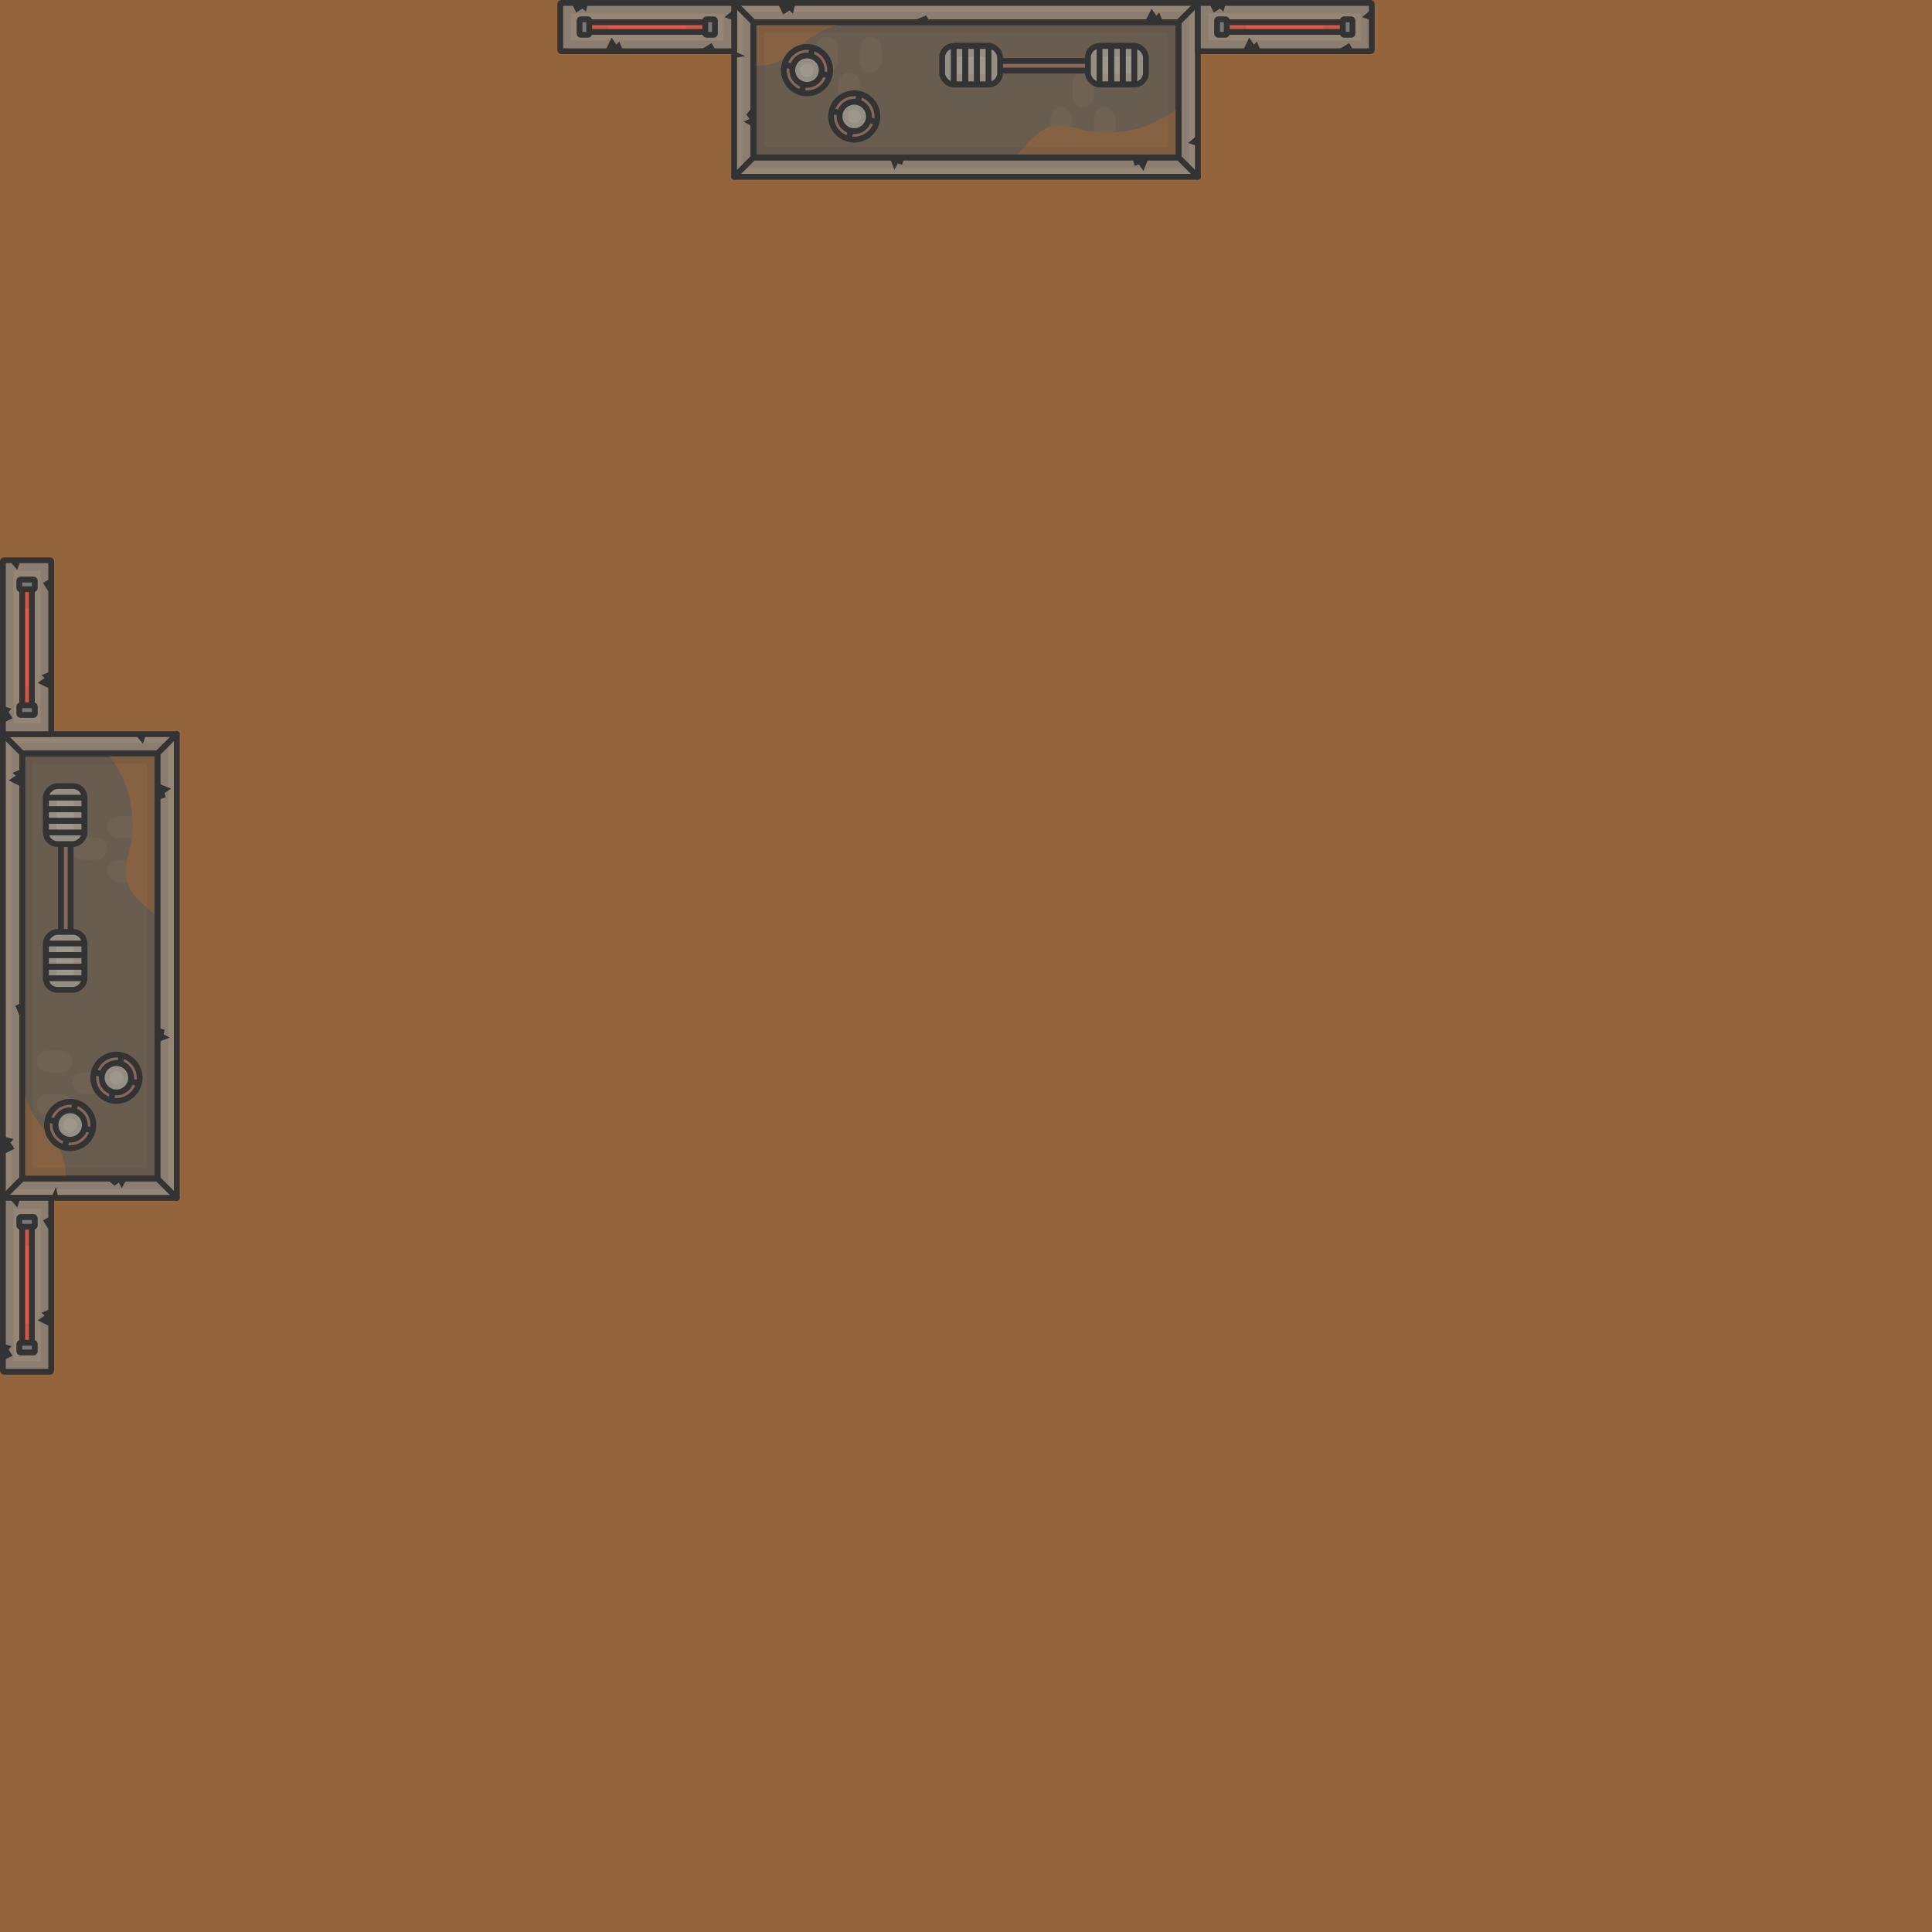 <?xml version="1.0" encoding="UTF-8" standalone="no"?>
<!-- Created with Inkscape (http://www.inkscape.org/) -->

<svg
   width="5000mm"
   height="5000mm"
   viewBox="0 0 5000 5000"
   version="1.1"
   id="svg1"
   inkscape:version="1.3 (0e150ed, 2023-07-21)"
   sodipodi:docname="hp_rust_concept.svg"
   inkscape:export-filename="dunesconcept.png"
   inkscape:export-xdpi="171.044"
   inkscape:export-ydpi="171.044"
   xmlns:inkscape="http://www.inkscape.org/namespaces/inkscape"
   xmlns:sodipodi="http://sodipodi.sourceforge.net/DTD/sodipodi-0.dtd"
   xmlns="http://www.w3.org/2000/svg"
   xmlns:svg="http://www.w3.org/2000/svg">
  <sodipodi:namedview
     id="namedview1"
     pagecolor="#ffffff"
     bordercolor="#666666"
     borderopacity="1.0"
     inkscape:showpageshadow="2"
     inkscape:pageopacity="0.0"
     inkscape:pagecheckerboard="0"
     inkscape:deskcolor="#d1d1d1"
     inkscape:document-units="mm"
     inkscape:zoom="0.020164814"
     inkscape:cx="8058.5917"
     inkscape:cy="8554.5051"
     inkscape:window-width="1440"
     inkscape:window-height="784"
     inkscape:window-x="0"
     inkscape:window-y="25"
     inkscape:window-maximized="1"
     inkscape:current-layer="layer1"
     showguides="false" />
  <defs
     id="defs1">
    <clipPath
       clipPathUnits="userSpaceOnUse"
       id="clipPath2010">
      <rect
         style="fill:#dabb7f;stroke:#333333;stroke-width:0;stroke-linecap:round;stroke-linejoin:round;stroke-miterlimit:4;stroke-dasharray:none;stroke-dashoffset:188.976"
         id="rect2012"
         width="50"
         height="20.159"
         x="87"
         y="18.226"
         rx="0" />
    </clipPath>
    <clipPath
       clipPathUnits="userSpaceOnUse"
       id="clipPath2010-7">
      <rect
         style="fill:#dabb7f;stroke:#333333;stroke-width:0;stroke-linecap:round;stroke-linejoin:round;stroke-miterlimit:4;stroke-dasharray:none;stroke-dashoffset:188.976"
         id="rect2012-1"
         width="50"
         height="20.159"
         x="87"
         y="18.226"
         rx="0" />
    </clipPath>
    <clipPath
       clipPathUnits="userSpaceOnUse"
       id="clipPath2010-7-7">
      <rect
         style="fill:#dabb7f;stroke:#333333;stroke-width:0;stroke-linecap:round;stroke-linejoin:round;stroke-miterlimit:4;stroke-dasharray:none;stroke-dashoffset:188.976"
         id="rect2012-1-2"
         width="50"
         height="20.159"
         x="87"
         y="18.226"
         rx="0" />
    </clipPath>
    <clipPath
       clipPathUnits="userSpaceOnUse"
       id="clipPath2010-7-7-0">
      <rect
         style="fill:#dabb7f;stroke:#333333;stroke-width:0;stroke-linecap:round;stroke-linejoin:round;stroke-miterlimit:4;stroke-dasharray:none;stroke-dashoffset:188.976"
         id="rect2012-1-2-9"
         width="50"
         height="20.159"
         x="87"
         y="18.226"
         rx="0" />
    </clipPath>
    <clipPath
       clipPathUnits="userSpaceOnUse"
       id="clipPath2010-7-7-0-7">
      <rect
         style="fill:#dabb7f;stroke:#333333;stroke-width:0;stroke-linecap:round;stroke-linejoin:round;stroke-miterlimit:4;stroke-dasharray:none;stroke-dashoffset:188.976"
         id="rect2012-1-2-9-3"
         width="50"
         height="20.159"
         x="87"
         y="18.226"
         rx="0" />
    </clipPath>
    <clipPath
       clipPathUnits="userSpaceOnUse"
       id="clipPath2010-6">
      <rect
         style="fill:#dabb7f;stroke:#333333;stroke-width:0;stroke-linecap:round;stroke-linejoin:round;stroke-miterlimit:4;stroke-dasharray:none;stroke-dashoffset:188.976"
         id="rect2012-4"
         width="50"
         height="20.159"
         x="87"
         y="18.226"
         rx="0" />
    </clipPath>
    <clipPath
       clipPathUnits="userSpaceOnUse"
       id="clipPath2010-6-5">
      <rect
         style="fill:#dabb7f;stroke:#333333;stroke-width:0;stroke-linecap:round;stroke-linejoin:round;stroke-miterlimit:4;stroke-dasharray:none;stroke-dashoffset:188.976"
         id="rect2012-4-9"
         width="50"
         height="20.159"
         x="87"
         y="18.226"
         rx="0" />
    </clipPath>
    <clipPath
       clipPathUnits="userSpaceOnUse"
       id="clipPath2010-6-5-9">
      <rect
         style="fill:#dabb7f;stroke:#333333;stroke-width:0;stroke-linecap:round;stroke-linejoin:round;stroke-miterlimit:4;stroke-dasharray:none;stroke-dashoffset:188.976"
         id="rect2012-4-9-0"
         width="50"
         height="20.159"
         x="87"
         y="18.226"
         rx="0" />
    </clipPath>
    <clipPath
       clipPathUnits="userSpaceOnUse"
       id="clipPath2010-6-5-6">
      <rect
         style="fill:#dabb7f;stroke:#333333;stroke-width:0;stroke-linecap:round;stroke-linejoin:round;stroke-miterlimit:4;stroke-dasharray:none;stroke-dashoffset:188.976"
         id="rect2012-4-9-7"
         width="50"
         height="20.159"
         x="87"
         y="18.226"
         rx="0" />
    </clipPath>
    <clipPath
       clipPathUnits="userSpaceOnUse"
       id="clipPath2010-6-5-4">
      <rect
         style="fill:#dabb7f;stroke:#333333;stroke-width:0;stroke-linecap:round;stroke-linejoin:round;stroke-miterlimit:4;stroke-dasharray:none;stroke-dashoffset:188.976"
         id="rect2012-4-9-5"
         width="50"
         height="20.159"
         x="87"
         y="18.226"
         rx="0" />
    </clipPath>
    <clipPath
       clipPathUnits="userSpaceOnUse"
       id="clipPath2010-6-5-6-1">
      <rect
         style="fill:#dabb7f;stroke:#333333;stroke-width:0;stroke-linecap:round;stroke-linejoin:round;stroke-miterlimit:4;stroke-dasharray:none;stroke-dashoffset:188.976"
         id="rect2012-4-9-7-8"
         width="50"
         height="20.159"
         x="87"
         y="18.226"
         rx="0" />
    </clipPath>
    <clipPath
       clipPathUnits="userSpaceOnUse"
       id="clipPath2010-0">
      <rect
         style="fill:#dabb7f;stroke:#333333;stroke-width:0;stroke-linecap:round;stroke-linejoin:round;stroke-miterlimit:4;stroke-dasharray:none;stroke-dashoffset:188.976"
         id="rect2012-2"
         width="50"
         height="20.159"
         x="87"
         y="18.226"
         rx="0" />
    </clipPath>
    <clipPath
       clipPathUnits="userSpaceOnUse"
       id="clipPath2010-7-4">
      <rect
         style="fill:#dabb7f;stroke:#333333;stroke-width:0;stroke-linecap:round;stroke-linejoin:round;stroke-miterlimit:4;stroke-dasharray:none;stroke-dashoffset:188.976"
         id="rect2012-1-8"
         width="50"
         height="20.159"
         x="87"
         y="18.226"
         rx="0" />
    </clipPath>
    <clipPath
       clipPathUnits="userSpaceOnUse"
       id="clipPath2010-7-7-3">
      <rect
         style="fill:#dabb7f;stroke:#333333;stroke-width:0;stroke-linecap:round;stroke-linejoin:round;stroke-miterlimit:4;stroke-dasharray:none;stroke-dashoffset:188.976"
         id="rect2012-1-2-90"
         width="50"
         height="20.159"
         x="87"
         y="18.226"
         rx="0" />
    </clipPath>
    <clipPath
       clipPathUnits="userSpaceOnUse"
       id="clipPath2010-7-7-0-5">
      <rect
         style="fill:#dabb7f;stroke:#333333;stroke-width:0;stroke-linecap:round;stroke-linejoin:round;stroke-miterlimit:4;stroke-dasharray:none;stroke-dashoffset:188.976"
         id="rect2012-1-2-9-2"
         width="50"
         height="20.159"
         x="87"
         y="18.226"
         rx="0" />
    </clipPath>
    <clipPath
       clipPathUnits="userSpaceOnUse"
       id="clipPath2010-7-7-0-7-2">
      <rect
         style="fill:#dabb7f;stroke:#333333;stroke-width:0;stroke-linecap:round;stroke-linejoin:round;stroke-miterlimit:4;stroke-dasharray:none;stroke-dashoffset:188.976"
         id="rect2012-1-2-9-3-7"
         width="50"
         height="20.159"
         x="87"
         y="18.226"
         rx="0" />
    </clipPath>
    <clipPath
       clipPathUnits="userSpaceOnUse"
       id="clipPath2010-6-3">
      <rect
         style="fill:#dabb7f;stroke:#333333;stroke-width:0;stroke-linecap:round;stroke-linejoin:round;stroke-miterlimit:4;stroke-dasharray:none;stroke-dashoffset:188.976"
         id="rect2012-4-7"
         width="50"
         height="20.159"
         x="87"
         y="18.226"
         rx="0" />
    </clipPath>
    <clipPath
       clipPathUnits="userSpaceOnUse"
       id="clipPath2010-6-5-90">
      <rect
         style="fill:#dabb7f;stroke:#333333;stroke-width:0;stroke-linecap:round;stroke-linejoin:round;stroke-miterlimit:4;stroke-dasharray:none;stroke-dashoffset:188.976"
         id="rect2012-4-9-2"
         width="50"
         height="20.159"
         x="87"
         y="18.226"
         rx="0" />
    </clipPath>
    <clipPath
       clipPathUnits="userSpaceOnUse"
       id="clipPath2010-6-5-6-1-3">
      <rect
         style="fill:#dabb7f;stroke:#333333;stroke-width:0;stroke-linecap:round;stroke-linejoin:round;stroke-miterlimit:4;stroke-dasharray:none;stroke-dashoffset:188.976"
         id="rect2012-4-9-7-8-9"
         width="50"
         height="20.159"
         x="87"
         y="18.226"
         rx="0" />
    </clipPath>
    <clipPath
       clipPathUnits="userSpaceOnUse"
       id="clipPath2010-07">
      <rect
         style="fill:#dabb7f;stroke:#333333;stroke-width:0;stroke-linecap:round;stroke-linejoin:round;stroke-miterlimit:4;stroke-dasharray:none;stroke-dashoffset:188.976"
         id="rect2012-0"
         width="50"
         height="20.159"
         x="87"
         y="18.226"
         rx="0" />
    </clipPath>
    <clipPath
       clipPathUnits="userSpaceOnUse"
       id="clipPath2010-7-6">
      <rect
         style="fill:#dabb7f;stroke:#333333;stroke-width:0;stroke-linecap:round;stroke-linejoin:round;stroke-miterlimit:4;stroke-dasharray:none;stroke-dashoffset:188.976"
         id="rect2012-1-3"
         width="50"
         height="20.159"
         x="87"
         y="18.226"
         rx="0" />
    </clipPath>
    <clipPath
       clipPathUnits="userSpaceOnUse"
       id="clipPath2010-7-7-35">
      <rect
         style="fill:#dabb7f;stroke:#333333;stroke-width:0;stroke-linecap:round;stroke-linejoin:round;stroke-miterlimit:4;stroke-dasharray:none;stroke-dashoffset:188.976"
         id="rect2012-1-2-0"
         width="50"
         height="20.159"
         x="87"
         y="18.226"
         rx="0" />
    </clipPath>
    <clipPath
       clipPathUnits="userSpaceOnUse"
       id="clipPath2010-7-7-0-2">
      <rect
         style="fill:#dabb7f;stroke:#333333;stroke-width:0;stroke-linecap:round;stroke-linejoin:round;stroke-miterlimit:4;stroke-dasharray:none;stroke-dashoffset:188.976"
         id="rect2012-1-2-9-6"
         width="50"
         height="20.159"
         x="87"
         y="18.226"
         rx="0" />
    </clipPath>
    <clipPath
       clipPathUnits="userSpaceOnUse"
       id="clipPath2010-7-7-0-7-6">
      <rect
         style="fill:#dabb7f;stroke:#333333;stroke-width:0;stroke-linecap:round;stroke-linejoin:round;stroke-miterlimit:4;stroke-dasharray:none;stroke-dashoffset:188.976"
         id="rect2012-1-2-9-3-8"
         width="50"
         height="20.159"
         x="87"
         y="18.226"
         rx="0" />
    </clipPath>
    <clipPath
       clipPathUnits="userSpaceOnUse"
       id="clipPath2010-6-7">
      <rect
         style="fill:#dabb7f;stroke:#333333;stroke-width:0;stroke-linecap:round;stroke-linejoin:round;stroke-miterlimit:4;stroke-dasharray:none;stroke-dashoffset:188.976"
         id="rect2012-4-3"
         width="50"
         height="20.159"
         x="87"
         y="18.226"
         rx="0" />
    </clipPath>
    <clipPath
       clipPathUnits="userSpaceOnUse"
       id="clipPath2010-6-5-7">
      <rect
         style="fill:#dabb7f;stroke:#333333;stroke-width:0;stroke-linecap:round;stroke-linejoin:round;stroke-miterlimit:4;stroke-dasharray:none;stroke-dashoffset:188.976"
         id="rect2012-4-9-6"
         width="50"
         height="20.159"
         x="87"
         y="18.226"
         rx="0" />
    </clipPath>
    <clipPath
       clipPathUnits="userSpaceOnUse"
       id="clipPath2010-6-5-6-1-5">
      <rect
         style="fill:#dabb7f;stroke:#333333;stroke-width:0;stroke-linecap:round;stroke-linejoin:round;stroke-miterlimit:4;stroke-dasharray:none;stroke-dashoffset:188.976"
         id="rect2012-4-9-7-8-4"
         width="50"
         height="20.159"
         x="87"
         y="18.226"
         rx="0" />
    </clipPath>
    <clipPath
       clipPathUnits="userSpaceOnUse"
       id="clipPath40-1">
      <rect
         style="fill:#333333;fill-opacity:1;stroke:#333333;stroke-width:0;stroke-linecap:round;stroke-linejoin:miter;stroke-dasharray:none;stroke-opacity:0.1"
         id="rect40-7"
         width="269.678"
         height="352.68"
         x="1152.92"
         y="-42.146" />
    </clipPath>
    <clipPath
       clipPathUnits="userSpaceOnUse"
       id="clipPath40">
      <rect
         style="fill:#333333;fill-opacity:1;stroke:#333333;stroke-width:0;stroke-linecap:round;stroke-linejoin:miter;stroke-dasharray:none;stroke-opacity:0.1"
         id="rect40"
         width="269.678"
         height="352.68"
         x="1152.92"
         y="-42.146" />
    </clipPath>
    <clipPath
       clipPathUnits="userSpaceOnUse"
       id="clipPath5">
      <rect
         style="fill:#958575;fill-opacity:1;stroke:#333333;stroke-width:15;stroke-linecap:round;stroke-linejoin:round;stroke-dasharray:none;stroke-opacity:1"
         id="rect5"
         width="450"
         height="125"
         x="723.463"
         y="472.638"
         ry="3" />
    </clipPath>
    <clipPath
       clipPathUnits="userSpaceOnUse"
       id="clipPath2">
      <rect
         style="fill:#958575;fill-opacity:1;stroke:#333333;stroke-width:15;stroke-linecap:round;stroke-linejoin:round"
         id="rect2"
         width="120"
         height="90"
         x="-309.765"
         y="160"
         ry="0" />
    </clipPath>
    <clipPath
       clipPathUnits="userSpaceOnUse"
       id="clipPath5-5">
      <rect
         style="fill:#958575;fill-opacity:1;stroke:#333333;stroke-width:15;stroke-linecap:round;stroke-linejoin:round;stroke-dasharray:none;stroke-opacity:1"
         id="rect5-2"
         width="450"
         height="125"
         x="723.463"
         y="472.638"
         ry="3" />
    </clipPath>
    <clipPath
       clipPathUnits="userSpaceOnUse"
       id="clipPath2-7-5">
      <rect
         style="fill:#958575;fill-opacity:1;stroke:#333333;stroke-width:15;stroke-linecap:round;stroke-linejoin:round"
         id="rect2-3-9"
         width="120"
         height="90"
         x="-309.765"
         y="160"
         ry="0" />
    </clipPath>
    <clipPath
       clipPathUnits="userSpaceOnUse"
       id="clipPath5-2">
      <rect
         style="fill:#958575;fill-opacity:1;stroke:#333333;stroke-width:15;stroke-linecap:round;stroke-linejoin:round;stroke-dasharray:none;stroke-opacity:1"
         id="rect5-3"
         width="450"
         height="125"
         x="723.463"
         y="472.638"
         ry="3" />
    </clipPath>
    <clipPath
       clipPathUnits="userSpaceOnUse"
       id="clipPath5-5-8">
      <rect
         style="fill:#958575;fill-opacity:1;stroke:#333333;stroke-width:15;stroke-linecap:round;stroke-linejoin:round;stroke-dasharray:none;stroke-opacity:1"
         id="rect5-2-0"
         width="450"
         height="125"
         x="723.463"
         y="472.638"
         ry="3" />
    </clipPath>
    <clipPath
       clipPathUnits="userSpaceOnUse"
       id="clipPath2-7-5-2">
      <rect
         style="fill:#958575;fill-opacity:1;stroke:#333333;stroke-width:15;stroke-linecap:round;stroke-linejoin:round"
         id="rect2-3-9-7"
         width="120"
         height="90"
         x="-309.765"
         y="160"
         ry="0" />
    </clipPath>
    <clipPath
       clipPathUnits="userSpaceOnUse"
       id="clipPath40-1-2">
      <rect
         style="fill:#333333;fill-opacity:1;stroke:#333333;stroke-width:0;stroke-linecap:round;stroke-linejoin:miter;stroke-dasharray:none;stroke-opacity:0.1"
         id="rect40-7-3"
         width="269.678"
         height="352.68"
         x="1152.92"
         y="-42.146" />
    </clipPath>
    <clipPath
       clipPathUnits="userSpaceOnUse"
       id="clipPath40-6">
      <rect
         style="fill:#333333;fill-opacity:1;stroke:#333333;stroke-width:0;stroke-linecap:round;stroke-linejoin:miter;stroke-dasharray:none;stroke-opacity:0.1"
         id="rect40-5"
         width="269.678"
         height="352.68"
         x="1152.92"
         y="-42.146" />
    </clipPath>
    <clipPath
       clipPathUnits="userSpaceOnUse"
       id="clipPath5-5-5">
      <rect
         style="fill:#958575;fill-opacity:1;stroke:#333333;stroke-width:15;stroke-linecap:round;stroke-linejoin:round;stroke-dasharray:none;stroke-opacity:1"
         id="rect5-2-8"
         width="450"
         height="125"
         x="723.463"
         y="472.638"
         ry="3" />
    </clipPath>
    <clipPath
       clipPathUnits="userSpaceOnUse"
       id="clipPath5-5-8-1">
      <rect
         style="fill:#958575;fill-opacity:1;stroke:#333333;stroke-width:15;stroke-linecap:round;stroke-linejoin:round;stroke-dasharray:none;stroke-opacity:1"
         id="rect5-2-0-4"
         width="450"
         height="125"
         x="723.463"
         y="472.638"
         ry="3" />
    </clipPath>
  </defs>
  <g
     inkscape:label="Layer 1"
     inkscape:groupmode="layer"
     id="layer1">
    <g
       id="g18120-8"
       transform="matrix(5,0,0,5,384.011,3209.831)" />
    <a
       id="a1-0-1"
       transform="rotate(180,5168.502,1207.557)" />
    <rect
       style="fill:#94643d;fill-opacity:1;stroke-width:93.75;stroke-linejoin:round"
       id="rect1"
       width="5000"
       height="5000"
       x="0"
       y="0" />
    <g
       id="g2"
       transform="translate(1480.756,601.266)">
      <rect
         style="fill:#958575;fill-opacity:1;stroke:#333333;stroke-width:15;stroke-linecap:round;stroke-linejoin:round;stroke-dasharray:none;stroke-opacity:1"
         id="rect3"
         width="1200"
         height="450"
         x="419.244"
         y="-593.766" />
      <rect
         style="fill:#695d4f;fill-opacity:1;stroke:#333333;stroke-width:15;stroke-linecap:round;stroke-linejoin:round;stroke-dasharray:none;stroke-opacity:1"
         id="rect3-3"
         width="1100"
         height="350"
         x="469.244"
         y="-543.766" />
      <path
         style="fill:#695d4f;fill-opacity:1;stroke:#333333;stroke-width:15;stroke-linecap:round;stroke-linejoin:round;stroke-dasharray:none;stroke-opacity:1"
         d="m 419.244,-593.766 50,50"
         id="path12" />
      <path
         style="fill:#695d4f;fill-opacity:1;stroke:#333333;stroke-width:15;stroke-linecap:round;stroke-linejoin:round;stroke-dasharray:none;stroke-opacity:1"
         d="m 1569.244,-193.766 50,50"
         id="path27" />
      <path
         style="fill:#695d4f;fill-opacity:1;stroke:#333333;stroke-width:15;stroke-linecap:round;stroke-linejoin:round;stroke-dasharray:none;stroke-opacity:1"
         d="m 1569.244,-543.766 50,-50"
         id="path28" />
      <path
         style="fill:#695d4f;fill-opacity:1;stroke:#333333;stroke-width:15;stroke-linecap:round;stroke-linejoin:round;stroke-dasharray:none;stroke-opacity:1"
         d="m 419.244,-143.766 50,-50"
         id="path29" />
      <g
         id="g1750-0-51"
         transform="matrix(5,0,0,5.022,305.355,-645.393)"
         style="fill:#6f6253;fill-opacity:1">
        <rect
           style="fill:#6f6253;fill-opacity:1;fill-rule:evenodd;stroke:#333333;stroke-width:0;stroke-linecap:round;stroke-linejoin:round;stroke-miterlimit:4;stroke-dasharray:none;stroke-dashoffset:188.976;stroke-opacity:1"
           id="rect3130-1-8"
           width="18.419"
           height="11.245"
           x="27.71"
           y="-99.071"
           ry="5.623"
           transform="rotate(90)" />
        <rect
           style="fill:#6f6253;fill-opacity:1;fill-rule:evenodd;stroke:#333333;stroke-width:0;stroke-linecap:round;stroke-linejoin:round;stroke-miterlimit:4;stroke-dasharray:none;stroke-dashoffset:188.976;stroke-opacity:1"
           id="rect3130-7-5-45"
           width="18.419"
           height="11.245"
           x="46.129"
           y="-87.825"
           ry="5.623"
           transform="rotate(90)" />
        <rect
           style="fill:#6f6253;fill-opacity:1;fill-rule:evenodd;stroke:#333333;stroke-width:0;stroke-linecap:round;stroke-linejoin:round;stroke-miterlimit:4;stroke-dasharray:none;stroke-dashoffset:188.976;stroke-opacity:1"
           id="rect3130-5-6-8"
           width="18.419"
           height="11.245"
           x="27.71"
           y="-76.58"
           ry="5.623"
           transform="rotate(90)" />
      </g>
      <g
         id="g1750-0-9"
         transform="matrix(5,0,0,-5.022,911.107,-92.139)"
         style="fill:#6f6253;fill-opacity:1">
        <rect
           style="fill:#6f6253;fill-opacity:1;fill-rule:evenodd;stroke:#333333;stroke-width:0;stroke-linecap:round;stroke-linejoin:round;stroke-miterlimit:4;stroke-dasharray:none;stroke-dashoffset:188.976;stroke-opacity:1"
           id="rect3130-1-0"
           width="18.419"
           height="11.245"
           x="27.71"
           y="-99.071"
           ry="5.623"
           transform="rotate(90)" />
        <rect
           style="fill:#6f6253;fill-opacity:1;fill-rule:evenodd;stroke:#333333;stroke-width:0;stroke-linecap:round;stroke-linejoin:round;stroke-miterlimit:4;stroke-dasharray:none;stroke-dashoffset:188.976;stroke-opacity:1"
           id="rect3130-7-5-0"
           width="18.419"
           height="11.245"
           x="46.129"
           y="-87.825"
           ry="5.623"
           transform="rotate(90)" />
        <rect
           style="fill:#6f6253;fill-opacity:1;fill-rule:evenodd;stroke:#333333;stroke-width:0;stroke-linecap:round;stroke-linejoin:round;stroke-miterlimit:4;stroke-dasharray:none;stroke-dashoffset:188.976;stroke-opacity:1"
           id="rect3130-5-6-3"
           width="18.419"
           height="11.245"
           x="27.71"
           y="-76.58"
           ry="5.623"
           transform="rotate(90)" />
      </g>
      <path
         style="fill:#333333;fill-opacity:1;stroke:#b0aaa1;stroke-width:0;stroke-linejoin:round;stroke-dasharray:none;stroke-opacity:1"
         d="m 533.879,-588.765 12.371,25 15.92,-10.305 9.125,7.805 5.754,-22.5 z"
         id="path23-7"
         sodipodi:nodetypes="cccccc" />
      <path
         style="fill:#333333;fill-opacity:1;stroke:#333333;stroke-width:0;stroke-linecap:round;stroke-linejoin:miter;stroke-dasharray:none;stroke-opacity:0.1"
         d="m 419.244,-468.954 28.612,12.91 -28.612,5.032 z"
         id="path31" />
      <path
         style="fill:#333333;fill-opacity:1;stroke:#333333;stroke-width:0;stroke-linecap:round;stroke-linejoin:miter;stroke-dasharray:none;stroke-opacity:0.1"
         d="m 469.244,-327.5 -18.511,22.537 8.152,11.324 -14.64,7.376 25,13.906 z"
         id="path32" />
      <path
         style="fill:#333333;fill-opacity:1;stroke:#333333;stroke-width:0;stroke-linecap:round;stroke-linejoin:miter;stroke-dasharray:none;stroke-opacity:0.1"
         d="m 821.868,-193.766 11.988,31.694 8.631,-15.824 11.508,2.877 5.275,-18.748 z"
         id="path33" />
      <path
         style="fill:#333333;fill-opacity:1;stroke:#333333;stroke-width:0;stroke-linecap:round;stroke-linejoin:miter;stroke-dasharray:none;stroke-opacity:0.1"
         d="m 1492.213,-193.766 -13.906,35.051 -11.508,-16.783 -11.029,3.357 -6.713,-21.625 z"
         id="path34" />
      <path
         style="fill:#333333;fill-opacity:1;stroke:#333333;stroke-width:0;stroke-linecap:round;stroke-linejoin:miter;stroke-dasharray:none;stroke-opacity:0.1"
         d="m 1619.244,-222.969 -25,-8.33 25,-20.919 z"
         id="path35" />
      <path
         style="fill:#333333;fill-opacity:1;stroke:#333333;stroke-width:0;stroke-linecap:round;stroke-linejoin:miter;stroke-dasharray:none;stroke-opacity:0.1"
         d="m 1529.614,-543.766 -10.549,-25 -7.192,8.227 -12.467,-18.221 -17.262,34.994 z"
         id="path36" />
      <path
         style="fill:#333333;fill-opacity:1;stroke:#333333;stroke-width:0;stroke-linecap:round;stroke-linejoin:miter;stroke-dasharray:none;stroke-opacity:0.1"
         d="m 873.418,-543.766 42.722,-17.497 9.494,17.497 z"
         id="path37" />
      <path
         style="fill:#876242;fill-opacity:1;stroke:#333333;stroke-width:0;stroke-linecap:round;stroke-linejoin:miter;stroke-dasharray:none;stroke-opacity:1"
         d="m 1568.49,-323.799 c -106.156,92.5 -241.156,60.011 -241.156,60.011 -111.016,-34.144 -123.953,11.174 -182.669,70.022 h 424.578 z"
         id="path41"
         sodipodi:nodetypes="ccccc" />
      <path
         style="fill:#876242;fill-opacity:1;stroke:#333333;stroke-width:0;stroke-linecap:round;stroke-linejoin:miter;stroke-dasharray:none;stroke-opacity:1"
         d="m 469.925,-430.887 c 117.91,0 100.451,-84.015 252.487,-115.723 l -252.036,10e-6 z"
         id="path42-1"
         sodipodi:nodetypes="cccc" />
      <rect
         style="fill:none;fill-opacity:1;stroke:#333333;stroke-width:55;stroke-linecap:round;stroke-linejoin:miter;stroke-dasharray:none;stroke-opacity:0.1"
         id="rect3-3-5"
         width="1100"
         height="350"
         x="469.244"
         y="-543.766" />
      <rect
         style="fill:none;fill-opacity:1;stroke:#333333;stroke-width:15;stroke-linecap:round;stroke-linejoin:round;stroke-dasharray:none;stroke-opacity:1"
         id="rect3-3-0"
         width="1100"
         height="350"
         x="469.244"
         y="-543.766" />
      <g
         id="g37-7"
         transform="rotate(68.489,693.844,-498.593)">
        <circle
           style="fill:#856858;fill-opacity:1;stroke:#333333;stroke-width:15;stroke-linejoin:round;stroke-dasharray:none;stroke-opacity:1"
           id="path14-4-9-9"
           cx="462.288"
           cy="-890.426"
           r="60"
           transform="rotate(35.312)" />
        <path
           style="fill:none;fill-opacity:1;stroke:#333333;stroke-width:15;stroke-linejoin:round;stroke-dasharray:none;stroke-opacity:1"
           d="m 926.61,-508.345 -69.364,97.922"
           id="path15-8-4-5" />
        <path
           style="fill:none;fill-opacity:1;stroke:#333333;stroke-width:15;stroke-linejoin:round;stroke-dasharray:none;stroke-opacity:1"
           d="m 940.889,-424.702 -97.922,-69.364"
           id="path15-7-5-4-5" />
        <circle
           style="fill:#9e988c;fill-opacity:1;stroke:#333333;stroke-width:15;stroke-linejoin:round;stroke-dasharray:none;stroke-opacity:1"
           id="path14-8-1-0-8"
           cx="462.288"
           cy="-890.426"
           r="38"
           transform="rotate(35.312)" />
        <circle
           style="fill:none;fill-opacity:1;stroke:#333333;stroke-width:15;stroke-linejoin:round;stroke-dasharray:none;stroke-opacity:0.1"
           id="path14-8-0-4-4-5"
           cx="462.288"
           cy="-890.426"
           r="25"
           transform="rotate(35.312)" />
      </g>
      <g
         id="g46">
        <g
           id="g40"
           transform="matrix(1.427,0,0,1,-286.404,0)">
          <g
             id="g39-8"
             clip-path="url(#clipPath40-1)"
             transform="translate(-212.807,-458.766)"
             style="stroke:#333333;stroke-width:30;stroke-dasharray:none;stroke-opacity:1">
            <g
               inkscape:label="Clip"
               id="g38-8"
               style="stroke:#333333;stroke-width:30;stroke-dasharray:none;stroke-opacity:1">
              <path
                 id="path13-7-7"
                 style="color:#000000;fill:#856858;fill-opacity:1;stroke:#333333;stroke-width:30;stroke-linejoin:round;stroke-dasharray:none;stroke-opacity:1"
                 d="m 1121.352,22.754 c -22.073,0 -40,17.927 -40,40 v 150 c 0,13.625 6.843,25.655 17.262,32.879 v -13.236 c -4.525,-5.246 -7.263,-12.087 -7.263,-19.643 V 62.754 c 0,-16.706 13.294,-30 30,-30 h 340.832 c 8.059,0 15.305,3.115 20.667,8.193 h 12.83 c -7.142,-10.94 -19.472,-18.193 -33.497,-18.193 z" />
            </g>
          </g>
          <g
             id="g39"
             clip-path="url(#clipPath40)"
             transform="translate(-212.807,-458.767)">
            <g
               inkscape:label="Clip"
               id="g38">
              <path
                 id="path13-7"
                 style="color:#000000;fill:#856858;fill-opacity:1;stroke-linejoin:round;-inkscape-stroke:none"
                 d="m 1121.352,22.754 c -22.073,0 -40,17.927 -40,40 v 150 c 0,13.625 6.843,25.655 17.262,32.879 v -13.236 c -4.525,-5.246 -7.263,-12.087 -7.263,-19.643 V 62.754 c 0,-16.706 13.294,-30 30,-30 h 340.832 c 8.059,0 15.305,3.115 20.667,8.193 h 12.83 c -7.142,-10.94 -19.472,-18.193 -33.497,-18.193 z" />
            </g>
          </g>
        </g>
        <g
           id="g12-6-5-7"
           transform="rotate(180,680.288,151.945)">
          <rect
             style="fill:#9e988c;fill-opacity:1;stroke:#333333;stroke-width:15;stroke-linejoin:round;stroke-dasharray:none;stroke-opacity:1"
             id="rect10-0-8-9"
             width="150"
             height="100"
             x="253.077"
             y="686.39"
             ry="29.694" />
          <rect
             style="fill:none;fill-opacity:1;stroke:#333333;stroke-width:30;stroke-linejoin:round;stroke-dasharray:none;stroke-opacity:0.1"
             id="rect10-9-0-3-2"
             width="125"
             height="75"
             x="265.577"
             y="698.89"
             ry="29.694" />
          <g
             id="g11-7-1-2"
             transform="translate(-15)">
            <rect
               style="fill:none;fill-opacity:1;stroke:#333333;stroke-width:15;stroke-linejoin:round;stroke-dasharray:none;stroke-opacity:1"
               id="rect11-6-1-5"
               width="30"
               height="100"
               x="298.077"
               y="686.39"
               ry="0" />
            <rect
               style="fill:none;fill-opacity:1;stroke:#333333;stroke-width:15;stroke-linejoin:round;stroke-dasharray:none;stroke-opacity:1"
               id="rect11-2-8-0-4"
               width="30"
               height="100"
               x="328.077"
               y="686.39"
               ry="0" />
            <rect
               style="fill:none;fill-opacity:1;stroke:#333333;stroke-width:15;stroke-linejoin:round;stroke-dasharray:none;stroke-opacity:1"
               id="rect11-0-0-8-2"
               width="30"
               height="100"
               x="358.077"
               y="686.39"
               ry="0" />
          </g>
        </g>
        <g
           id="g12-6-5-7-0"
           transform="rotate(180,868.956,151.945)">
          <rect
             style="fill:#9e988c;fill-opacity:1;stroke:#333333;stroke-width:15;stroke-linejoin:round;stroke-dasharray:none;stroke-opacity:1"
             id="rect10-0-8-9-9"
             width="150"
             height="100"
             x="253.077"
             y="686.39"
             ry="29.694" />
          <rect
             style="fill:none;fill-opacity:1;stroke:#333333;stroke-width:30;stroke-linejoin:round;stroke-dasharray:none;stroke-opacity:0.1"
             id="rect10-9-0-3-2-8"
             width="125"
             height="75"
             x="265.577"
             y="698.89"
             ry="29.694" />
          <g
             id="g11-7-1-2-6"
             transform="translate(-15)">
            <rect
               style="fill:none;fill-opacity:1;stroke:#333333;stroke-width:15;stroke-linejoin:round;stroke-dasharray:none;stroke-opacity:1"
               id="rect11-6-1-5-9"
               width="30"
               height="100"
               x="298.077"
               y="686.39"
               ry="0" />
            <rect
               style="fill:none;fill-opacity:1;stroke:#333333;stroke-width:15;stroke-linejoin:round;stroke-dasharray:none;stroke-opacity:1"
               id="rect11-2-8-0-4-5"
               width="30"
               height="100"
               x="328.077"
               y="686.39"
               ry="0" />
            <rect
               style="fill:none;fill-opacity:1;stroke:#333333;stroke-width:15;stroke-linejoin:round;stroke-dasharray:none;stroke-opacity:1"
               id="rect11-0-0-8-2-7"
               width="30"
               height="100"
               x="358.077"
               y="686.39"
               ry="0" />
          </g>
        </g>
      </g>
      <g
         id="g37"
         transform="rotate(68.489,720.689,-648.27)">
        <circle
           style="fill:#856858;fill-opacity:1;stroke:#333333;stroke-width:15;stroke-linejoin:round;stroke-dasharray:none;stroke-opacity:1"
           id="path14-4-9"
           cx="462.288"
           cy="-890.426"
           r="60"
           transform="rotate(35.312)" />
        <path
           style="fill:none;fill-opacity:1;stroke:#333333;stroke-width:15;stroke-linejoin:round;stroke-dasharray:none;stroke-opacity:1"
           d="m 926.61,-508.345 -69.364,97.922"
           id="path15-8-4" />
        <path
           style="fill:none;fill-opacity:1;stroke:#333333;stroke-width:15;stroke-linejoin:round;stroke-dasharray:none;stroke-opacity:1"
           d="m 940.889,-424.702 -97.922,-69.364"
           id="path15-7-5-4" />
        <circle
           style="fill:#9e988c;fill-opacity:1;stroke:#333333;stroke-width:15;stroke-linejoin:round;stroke-dasharray:none;stroke-opacity:1"
           id="path14-8-1-0"
           cx="462.288"
           cy="-890.426"
           r="38"
           transform="rotate(35.312)" />
        <circle
           style="fill:none;fill-opacity:1;stroke:#333333;stroke-width:15;stroke-linejoin:round;stroke-dasharray:none;stroke-opacity:0.1"
           id="path14-8-0-4-4"
           cx="462.288"
           cy="-890.426"
           r="25"
           transform="rotate(35.312)" />
      </g>
    </g>
    <g
       id="g8"
       transform="translate(522.015,3.969)">
      <rect
         style="fill:#958575;fill-opacity:1;stroke:#333333;stroke-width:15;stroke-linecap:round;stroke-linejoin:round;stroke-dasharray:none;stroke-opacity:1"
         id="rect1-6"
         width="450"
         height="125"
         x="927.985"
         y="3.531"
         ry="3" />
      <path
         style="color:#000000;fill:#333333;fill-opacity:0.1;stroke-linecap:round;stroke-linejoin:round;-inkscape-stroke:none"
         d="m 726.462,445.138 c -16.421,0 -30.5,14.079 -30.5,30.5 v 119 c 0,16.421 14.079,30.5 30.5,30.5 h 444 c 16.421,0 30.5,-14.079 30.5,-30.5 v -119 c 0,-16.421 -14.079,-30.5 -30.5,-30.5 z m 24.5,55 h 395 v 70 H 750.962 Z"
         id="rect1-40"
         clip-path="url(#clipPath5-5)"
         transform="translate(204.523,-469.106)" />
      <path
         style="fill:#333333;fill-opacity:1;stroke:#333333;stroke-width:0;stroke-linecap:round;stroke-linejoin:miter;stroke-dasharray:none;stroke-opacity:0.1"
         d="m 1091.137,128.531 -10.549,-25 -7.192,8.227 -12.467,-18.221 -17.262,34.994 z"
         id="path36-5" />
      <path
         style="fill:#333333;fill-opacity:1;stroke:#333333;stroke-width:0;stroke-linecap:round;stroke-linejoin:miter;stroke-dasharray:none;stroke-opacity:0.1"
         d="m 1285.647,128.531 33.843,-21.088 12.068,21.088 z"
         id="path36-5-9"
         sodipodi:nodetypes="cccc" />
      <path
         style="fill:#333333;fill-opacity:1;stroke:#333333;stroke-width:0;stroke-linecap:round;stroke-linejoin:miter;stroke-dasharray:none;stroke-opacity:0.1"
         d="m 1377.985,48.901 -25,-8.33 25,-20.919 z"
         id="path35-9" />
      <path
         style="fill:#333333;fill-opacity:1;stroke:#b0aaa1;stroke-width:0;stroke-linejoin:round;stroke-dasharray:none;stroke-opacity:1"
         d="m 956.926,3.531 12.371,25 15.92,-10.305 9.125,7.805 5.754,-22.5 z"
         id="path23-7-5"
         sodipodi:nodetypes="cccccc" />
      <path
         style="fill:none;stroke:#333333;stroke-width:40;stroke-linecap:round;stroke-linejoin:miter;stroke-dasharray:none;stroke-opacity:1"
         d="m 1002.766,66.031 h 300.439"
         id="path6-0-1" />
      <path
         style="fill:none;stroke:#e35a48;stroke-width:10;stroke-linecap:round;stroke-linejoin:miter;stroke-dasharray:none;stroke-opacity:1"
         d="m 1002.766,66.031 h 300.439"
         id="path6-0" />
      <rect
         style="fill:#787878;fill-opacity:1;stroke:#333333;stroke-width:15;stroke-linecap:round;stroke-linejoin:round;stroke-dasharray:none;stroke-opacity:1"
         id="rect7"
         width="25"
         height="40"
         x="977.766"
         y="46.031"
         ry="3" />
      <rect
         style="fill:#787878;fill-opacity:1;stroke:#333333;stroke-width:15;stroke-linecap:round;stroke-linejoin:round;stroke-dasharray:none;stroke-opacity:1"
         id="rect7-3"
         width="25"
         height="40"
         x="1303.205"
         y="46.031"
         ry="3" />
      <rect
         style="fill:#333333;fill-opacity:0.1;stroke:#333333;stroke-width:0;stroke-linecap:round;stroke-linejoin:round;stroke-dasharray:none;stroke-opacity:1"
         id="rect8"
         width="50"
         height="24.936"
         x="1002.766"
         y="53.295"
         ry="3" />
      <rect
         style="fill:#333333;fill-opacity:0.1;stroke:#333333;stroke-width:0;stroke-linecap:round;stroke-linejoin:round;stroke-dasharray:none;stroke-opacity:1"
         id="rect8-4"
         width="50"
         height="24.936"
         x="1253.205"
         y="53.563"
         ry="3" />
    </g>
    <g
       id="g8-4"
       transform="translate(2172.015,3.969)">
      <rect
         style="fill:#958575;fill-opacity:1;stroke:#333333;stroke-width:15;stroke-linecap:round;stroke-linejoin:round;stroke-dasharray:none;stroke-opacity:1"
         id="rect1-6-8"
         width="450"
         height="125"
         x="927.985"
         y="3.531"
         ry="3" />
      <path
         style="color:#000000;fill:#333333;fill-opacity:0.1;stroke-linecap:round;stroke-linejoin:round;-inkscape-stroke:none"
         d="m 726.462,445.138 c -16.421,0 -30.5,14.079 -30.5,30.5 v 119 c 0,16.421 14.079,30.5 30.5,30.5 h 444 c 16.421,0 30.5,-14.079 30.5,-30.5 v -119 c 0,-16.421 -14.079,-30.5 -30.5,-30.5 z m 24.5,55 h 395 v 70 H 750.962 Z"
         id="rect1-40-3"
         clip-path="url(#clipPath5-5-8)"
         transform="translate(204.523,-469.106)" />
      <path
         style="fill:#333333;fill-opacity:1;stroke:#333333;stroke-width:0;stroke-linecap:round;stroke-linejoin:miter;stroke-dasharray:none;stroke-opacity:0.1"
         d="m 1091.137,128.531 -10.549,-25 -7.192,8.227 -12.467,-18.221 -17.262,34.994 z"
         id="path36-5-90" />
      <path
         style="fill:#333333;fill-opacity:1;stroke:#333333;stroke-width:0;stroke-linecap:round;stroke-linejoin:miter;stroke-dasharray:none;stroke-opacity:0.1"
         d="m 1285.647,128.531 33.843,-21.088 12.068,21.088 z"
         id="path36-5-9-5"
         sodipodi:nodetypes="cccc" />
      <path
         style="fill:#333333;fill-opacity:1;stroke:#333333;stroke-width:0;stroke-linecap:round;stroke-linejoin:miter;stroke-dasharray:none;stroke-opacity:0.1"
         d="m 1377.985,48.901 -25,-8.33 25,-20.919 z"
         id="path35-9-2" />
      <path
         style="fill:#333333;fill-opacity:1;stroke:#b0aaa1;stroke-width:0;stroke-linejoin:round;stroke-dasharray:none;stroke-opacity:1"
         d="m 956.926,3.531 12.371,25 15.92,-10.305 9.125,7.805 5.754,-22.5 z"
         id="path23-7-5-2"
         sodipodi:nodetypes="cccccc" />
      <path
         style="fill:none;stroke:#333333;stroke-width:40;stroke-linecap:round;stroke-linejoin:miter;stroke-dasharray:none;stroke-opacity:1"
         d="m 1002.766,66.031 h 300.439"
         id="path6-0-1-7" />
      <path
         style="fill:none;stroke:#e35a48;stroke-width:10;stroke-linecap:round;stroke-linejoin:miter;stroke-dasharray:none;stroke-opacity:1"
         d="m 1002.766,66.031 h 300.439"
         id="path6-0-3" />
      <rect
         style="fill:#787878;fill-opacity:1;stroke:#333333;stroke-width:15;stroke-linecap:round;stroke-linejoin:round;stroke-dasharray:none;stroke-opacity:1"
         id="rect7-7"
         width="25"
         height="40"
         x="977.766"
         y="46.031"
         ry="3" />
      <rect
         style="fill:#787878;fill-opacity:1;stroke:#333333;stroke-width:15;stroke-linecap:round;stroke-linejoin:round;stroke-dasharray:none;stroke-opacity:1"
         id="rect7-3-9"
         width="25"
         height="40"
         x="1303.205"
         y="46.031"
         ry="3" />
      <rect
         style="fill:#333333;fill-opacity:0.1;stroke:#333333;stroke-width:0;stroke-linecap:round;stroke-linejoin:round;stroke-dasharray:none;stroke-opacity:1"
         id="rect8-0"
         width="50"
         height="24.936"
         x="1002.766"
         y="53.295"
         ry="3" />
      <rect
         style="fill:#333333;fill-opacity:0.1;stroke:#333333;stroke-width:0;stroke-linecap:round;stroke-linejoin:round;stroke-dasharray:none;stroke-opacity:1"
         id="rect8-4-2"
         width="50"
         height="24.936"
         x="1253.205"
         y="53.563"
         ry="3" />
    </g>
    <g
       id="g1"
       transform="translate(-2418.056,-517.769)">
      <g
         id="g2-1"
         transform="rotate(-90,3528.168,508.845)">
        <rect
           style="fill:#958575;fill-opacity:1;stroke:#333333;stroke-width:15;stroke-linecap:round;stroke-linejoin:round;stroke-dasharray:none;stroke-opacity:1"
           id="rect3-38"
           width="1200"
           height="450"
           x="419.244"
           y="-593.766" />
        <rect
           style="fill:#695d4f;fill-opacity:1;stroke:#333333;stroke-width:15;stroke-linecap:round;stroke-linejoin:round;stroke-dasharray:none;stroke-opacity:1"
           id="rect3-3-4"
           width="1100"
           height="350"
           x="469.244"
           y="-543.766" />
        <path
           style="fill:#695d4f;fill-opacity:1;stroke:#333333;stroke-width:15;stroke-linecap:round;stroke-linejoin:round;stroke-dasharray:none;stroke-opacity:1"
           d="m 419.244,-593.766 50,50"
           id="path12-8" />
        <path
           style="fill:#695d4f;fill-opacity:1;stroke:#333333;stroke-width:15;stroke-linecap:round;stroke-linejoin:round;stroke-dasharray:none;stroke-opacity:1"
           d="m 1569.244,-193.766 50,50"
           id="path27-0" />
        <path
           style="fill:#695d4f;fill-opacity:1;stroke:#333333;stroke-width:15;stroke-linecap:round;stroke-linejoin:round;stroke-dasharray:none;stroke-opacity:1"
           d="m 1569.244,-543.766 50,-50"
           id="path28-4" />
        <path
           style="fill:#695d4f;fill-opacity:1;stroke:#333333;stroke-width:15;stroke-linecap:round;stroke-linejoin:round;stroke-dasharray:none;stroke-opacity:1"
           d="m 419.244,-143.766 50,-50"
           id="path29-6" />
        <g
           id="g1750-0-51-0"
           transform="matrix(5,0,0,5.022,305.355,-645.393)"
           style="fill:#6f6253;fill-opacity:1">
          <rect
             style="fill:#6f6253;fill-opacity:1;fill-rule:evenodd;stroke:#333333;stroke-width:0;stroke-linecap:round;stroke-linejoin:round;stroke-miterlimit:4;stroke-dasharray:none;stroke-dashoffset:188.976;stroke-opacity:1"
             id="rect3130-1-8-3"
             width="18.419"
             height="11.245"
             x="27.71"
             y="-99.071"
             ry="5.623"
             transform="rotate(90)" />
          <rect
             style="fill:#6f6253;fill-opacity:1;fill-rule:evenodd;stroke:#333333;stroke-width:0;stroke-linecap:round;stroke-linejoin:round;stroke-miterlimit:4;stroke-dasharray:none;stroke-dashoffset:188.976;stroke-opacity:1"
             id="rect3130-7-5-45-2"
             width="18.419"
             height="11.245"
             x="46.129"
             y="-87.825"
             ry="5.623"
             transform="rotate(90)" />
          <rect
             style="fill:#6f6253;fill-opacity:1;fill-rule:evenodd;stroke:#333333;stroke-width:0;stroke-linecap:round;stroke-linejoin:round;stroke-miterlimit:4;stroke-dasharray:none;stroke-dashoffset:188.976;stroke-opacity:1"
             id="rect3130-5-6-8-6"
             width="18.419"
             height="11.245"
             x="27.71"
             y="-76.58"
             ry="5.623"
             transform="rotate(90)" />
        </g>
        <g
           id="g1750-0-9-9"
           transform="matrix(5,0,0,-5.022,911.107,-92.139)"
           style="fill:#6f6253;fill-opacity:1">
          <rect
             style="fill:#6f6253;fill-opacity:1;fill-rule:evenodd;stroke:#333333;stroke-width:0;stroke-linecap:round;stroke-linejoin:round;stroke-miterlimit:4;stroke-dasharray:none;stroke-dashoffset:188.976;stroke-opacity:1"
             id="rect3130-1-0-4"
             width="18.419"
             height="11.245"
             x="27.71"
             y="-99.071"
             ry="5.623"
             transform="rotate(90)" />
          <rect
             style="fill:#6f6253;fill-opacity:1;fill-rule:evenodd;stroke:#333333;stroke-width:0;stroke-linecap:round;stroke-linejoin:round;stroke-miterlimit:4;stroke-dasharray:none;stroke-dashoffset:188.976;stroke-opacity:1"
             id="rect3130-7-5-0-1"
             width="18.419"
             height="11.245"
             x="46.129"
             y="-87.825"
             ry="5.623"
             transform="rotate(90)" />
          <rect
             style="fill:#6f6253;fill-opacity:1;fill-rule:evenodd;stroke:#333333;stroke-width:0;stroke-linecap:round;stroke-linejoin:round;stroke-miterlimit:4;stroke-dasharray:none;stroke-dashoffset:188.976;stroke-opacity:1"
             id="rect3130-5-6-3-3"
             width="18.419"
             height="11.245"
             x="27.71"
             y="-76.58"
             ry="5.623"
             transform="rotate(90)" />
        </g>
        <path
           style="fill:#333333;fill-opacity:1;stroke:#b0aaa1;stroke-width:0;stroke-linejoin:round;stroke-dasharray:none;stroke-opacity:1"
           d="m 533.879,-588.765 12.371,25 15.92,-10.305 9.125,7.805 5.754,-22.5 z"
           id="path23-7-7"
           sodipodi:nodetypes="cccccc" />
        <path
           style="fill:#333333;fill-opacity:1;stroke:#333333;stroke-width:0;stroke-linecap:round;stroke-linejoin:miter;stroke-dasharray:none;stroke-opacity:0.1"
           d="m 419.244,-468.954 28.612,12.91 -28.612,5.032 z"
           id="path31-8" />
        <path
           style="fill:#333333;fill-opacity:1;stroke:#333333;stroke-width:0;stroke-linecap:round;stroke-linejoin:miter;stroke-dasharray:none;stroke-opacity:0.1"
           d="m 469.244,-327.5 -18.511,22.537 8.152,11.324 -14.64,7.376 25,13.906 z"
           id="path32-8" />
        <path
           style="fill:#333333;fill-opacity:1;stroke:#333333;stroke-width:0;stroke-linecap:round;stroke-linejoin:miter;stroke-dasharray:none;stroke-opacity:0.1"
           d="m 821.868,-193.766 11.988,31.694 8.631,-15.824 11.508,2.877 5.275,-18.748 z"
           id="path33-3" />
        <path
           style="fill:#333333;fill-opacity:1;stroke:#333333;stroke-width:0;stroke-linecap:round;stroke-linejoin:miter;stroke-dasharray:none;stroke-opacity:0.1"
           d="m 1492.213,-193.766 -13.906,35.051 -11.508,-16.783 -11.029,3.357 -6.713,-21.625 z"
           id="path34-8" />
        <path
           style="fill:#333333;fill-opacity:1;stroke:#333333;stroke-width:0;stroke-linecap:round;stroke-linejoin:miter;stroke-dasharray:none;stroke-opacity:0.1"
           d="m 1619.244,-222.969 -25,-8.33 25,-20.919 z"
           id="path35-1" />
        <path
           style="fill:#333333;fill-opacity:1;stroke:#333333;stroke-width:0;stroke-linecap:round;stroke-linejoin:miter;stroke-dasharray:none;stroke-opacity:0.1"
           d="m 1529.614,-543.766 -10.549,-25 -7.192,8.227 -12.467,-18.221 -17.262,34.994 z"
           id="path36-53" />
        <path
           style="fill:#333333;fill-opacity:1;stroke:#333333;stroke-width:0;stroke-linecap:round;stroke-linejoin:miter;stroke-dasharray:none;stroke-opacity:0.1"
           d="m 873.418,-543.766 42.722,-17.497 9.494,17.497 z"
           id="path37-5" />
        <path
           style="fill:#876242;fill-opacity:1;stroke:#333333;stroke-width:0;stroke-linecap:round;stroke-linejoin:miter;stroke-dasharray:none;stroke-opacity:1"
           d="m 1568.49,-323.799 c -106.156,92.5 -241.156,60.011 -241.156,60.011 -111.016,-34.144 -123.953,11.174 -182.669,70.022 h 424.578 z"
           id="path41-4"
           sodipodi:nodetypes="ccccc" />
        <path
           style="fill:#876242;fill-opacity:1;stroke:#333333;stroke-width:0;stroke-linecap:round;stroke-linejoin:miter;stroke-dasharray:none;stroke-opacity:1"
           d="m 469.925,-430.887 c 117.91,0 100.451,-84.015 252.487,-115.723 l -252.036,10e-6 z"
           id="path42-1-3"
           sodipodi:nodetypes="cccc" />
        <rect
           style="fill:none;fill-opacity:1;stroke:#333333;stroke-width:55;stroke-linecap:round;stroke-linejoin:miter;stroke-dasharray:none;stroke-opacity:0.1"
           id="rect3-3-5-6"
           width="1100"
           height="350"
           x="469.244"
           y="-543.766" />
        <rect
           style="fill:none;fill-opacity:1;stroke:#333333;stroke-width:15;stroke-linecap:round;stroke-linejoin:round;stroke-dasharray:none;stroke-opacity:1"
           id="rect3-3-0-5"
           width="1100"
           height="350"
           x="469.244"
           y="-543.766" />
        <g
           id="g37-7-9"
           transform="rotate(68.489,693.844,-498.593)">
          <circle
             style="fill:#856858;fill-opacity:1;stroke:#333333;stroke-width:15;stroke-linejoin:round;stroke-dasharray:none;stroke-opacity:1"
             id="path14-4-9-9-5"
             cx="462.288"
             cy="-890.426"
             r="60"
             transform="rotate(35.312)" />
          <path
             style="fill:none;fill-opacity:1;stroke:#333333;stroke-width:15;stroke-linejoin:round;stroke-dasharray:none;stroke-opacity:1"
             d="m 926.61,-508.345 -69.364,97.922"
             id="path15-8-4-5-4" />
          <path
             style="fill:none;fill-opacity:1;stroke:#333333;stroke-width:15;stroke-linejoin:round;stroke-dasharray:none;stroke-opacity:1"
             d="m 940.889,-424.702 -97.922,-69.364"
             id="path15-7-5-4-5-9" />
          <circle
             style="fill:#9e988c;fill-opacity:1;stroke:#333333;stroke-width:15;stroke-linejoin:round;stroke-dasharray:none;stroke-opacity:1"
             id="path14-8-1-0-8-1"
             cx="462.288"
             cy="-890.426"
             r="38"
             transform="rotate(35.312)" />
          <circle
             style="fill:none;fill-opacity:1;stroke:#333333;stroke-width:15;stroke-linejoin:round;stroke-dasharray:none;stroke-opacity:0.1"
             id="path14-8-0-4-4-5-7"
             cx="462.288"
             cy="-890.426"
             r="25"
             transform="rotate(35.312)" />
        </g>
        <g
           id="g46-5">
          <g
             id="g40-5"
             transform="matrix(1.427,0,0,1,-286.404,0)">
            <g
               id="g39-8-4"
               clip-path="url(#clipPath40-1-2)"
               transform="translate(-212.807,-458.766)"
               style="stroke:#333333;stroke-width:30;stroke-dasharray:none;stroke-opacity:1">
              <g
                 inkscape:label="Clip"
                 id="g38-8-1"
                 style="stroke:#333333;stroke-width:30;stroke-dasharray:none;stroke-opacity:1">
                <path
                   id="path13-7-7-8"
                   style="color:#000000;fill:#856858;fill-opacity:1;stroke:#333333;stroke-width:30;stroke-linejoin:round;stroke-dasharray:none;stroke-opacity:1"
                   d="m 1121.352,22.754 c -22.073,0 -40,17.927 -40,40 v 150 c 0,13.625 6.843,25.655 17.262,32.879 v -13.236 c -4.525,-5.246 -7.263,-12.087 -7.263,-19.643 V 62.754 c 0,-16.706 13.294,-30 30,-30 h 340.832 c 8.059,0 15.305,3.115 20.667,8.193 h 12.83 c -7.142,-10.94 -19.472,-18.193 -33.497,-18.193 z" />
              </g>
            </g>
            <g
               id="g39-83"
               clip-path="url(#clipPath40-6)"
               transform="translate(-212.807,-458.767)">
              <g
                 inkscape:label="Clip"
                 id="g38-5">
                <path
                   id="path13-7-2"
                   style="color:#000000;fill:#856858;fill-opacity:1;stroke-linejoin:round;-inkscape-stroke:none"
                   d="m 1121.352,22.754 c -22.073,0 -40,17.927 -40,40 v 150 c 0,13.625 6.843,25.655 17.262,32.879 v -13.236 c -4.525,-5.246 -7.263,-12.087 -7.263,-19.643 V 62.754 c 0,-16.706 13.294,-30 30,-30 h 340.832 c 8.059,0 15.305,3.115 20.667,8.193 h 12.83 c -7.142,-10.94 -19.472,-18.193 -33.497,-18.193 z" />
              </g>
            </g>
          </g>
          <g
             id="g12-6-5-7-2"
             transform="rotate(180,680.288,151.945)">
            <rect
               style="fill:#9e988c;fill-opacity:1;stroke:#333333;stroke-width:15;stroke-linejoin:round;stroke-dasharray:none;stroke-opacity:1"
               id="rect10-0-8-9-6"
               width="150"
               height="100"
               x="253.077"
               y="686.39"
               ry="29.694" />
            <rect
               style="fill:none;fill-opacity:1;stroke:#333333;stroke-width:30;stroke-linejoin:round;stroke-dasharray:none;stroke-opacity:0.1"
               id="rect10-9-0-3-2-6"
               width="125"
               height="75"
               x="265.577"
               y="698.89"
               ry="29.694" />
            <g
               id="g11-7-1-2-7"
               transform="translate(-15)">
              <rect
                 style="fill:none;fill-opacity:1;stroke:#333333;stroke-width:15;stroke-linejoin:round;stroke-dasharray:none;stroke-opacity:1"
                 id="rect11-6-1-5-8"
                 width="30"
                 height="100"
                 x="298.077"
                 y="686.39"
                 ry="0" />
              <rect
                 style="fill:none;fill-opacity:1;stroke:#333333;stroke-width:15;stroke-linejoin:round;stroke-dasharray:none;stroke-opacity:1"
                 id="rect11-2-8-0-4-4"
                 width="30"
                 height="100"
                 x="328.077"
                 y="686.39"
                 ry="0" />
              <rect
                 style="fill:none;fill-opacity:1;stroke:#333333;stroke-width:15;stroke-linejoin:round;stroke-dasharray:none;stroke-opacity:1"
                 id="rect11-0-0-8-2-1"
                 width="30"
                 height="100"
                 x="358.077"
                 y="686.39"
                 ry="0" />
            </g>
          </g>
          <g
             id="g12-6-5-7-0-7"
             transform="rotate(180,868.956,151.945)">
            <rect
               style="fill:#9e988c;fill-opacity:1;stroke:#333333;stroke-width:15;stroke-linejoin:round;stroke-dasharray:none;stroke-opacity:1"
               id="rect10-0-8-9-9-1"
               width="150"
               height="100"
               x="253.077"
               y="686.39"
               ry="29.694" />
            <rect
               style="fill:none;fill-opacity:1;stroke:#333333;stroke-width:30;stroke-linejoin:round;stroke-dasharray:none;stroke-opacity:0.1"
               id="rect10-9-0-3-2-8-8"
               width="125"
               height="75"
               x="265.577"
               y="698.89"
               ry="29.694" />
            <g
               id="g11-7-1-2-6-7"
               transform="translate(-15)">
              <rect
                 style="fill:none;fill-opacity:1;stroke:#333333;stroke-width:15;stroke-linejoin:round;stroke-dasharray:none;stroke-opacity:1"
                 id="rect11-6-1-5-9-8"
                 width="30"
                 height="100"
                 x="298.077"
                 y="686.39"
                 ry="0" />
              <rect
                 style="fill:none;fill-opacity:1;stroke:#333333;stroke-width:15;stroke-linejoin:round;stroke-dasharray:none;stroke-opacity:1"
                 id="rect11-2-8-0-4-5-7"
                 width="30"
                 height="100"
                 x="328.077"
                 y="686.39"
                 ry="0" />
              <rect
                 style="fill:none;fill-opacity:1;stroke:#333333;stroke-width:15;stroke-linejoin:round;stroke-dasharray:none;stroke-opacity:1"
                 id="rect11-0-0-8-2-7-7"
                 width="30"
                 height="100"
                 x="358.077"
                 y="686.39"
                 ry="0" />
            </g>
          </g>
        </g>
        <g
           id="g37-4"
           transform="rotate(68.489,720.689,-648.27)">
          <circle
             style="fill:#856858;fill-opacity:1;stroke:#333333;stroke-width:15;stroke-linejoin:round;stroke-dasharray:none;stroke-opacity:1"
             id="path14-4-9-4"
             cx="462.288"
             cy="-890.426"
             r="60"
             transform="rotate(35.312)" />
          <path
             style="fill:none;fill-opacity:1;stroke:#333333;stroke-width:15;stroke-linejoin:round;stroke-dasharray:none;stroke-opacity:1"
             d="m 926.61,-508.345 -69.364,97.922"
             id="path15-8-4-9" />
          <path
             style="fill:none;fill-opacity:1;stroke:#333333;stroke-width:15;stroke-linejoin:round;stroke-dasharray:none;stroke-opacity:1"
             d="m 940.889,-424.702 -97.922,-69.364"
             id="path15-7-5-4-1" />
          <circle
             style="fill:#9e988c;fill-opacity:1;stroke:#333333;stroke-width:15;stroke-linejoin:round;stroke-dasharray:none;stroke-opacity:1"
             id="path14-8-1-0-5"
             cx="462.288"
             cy="-890.426"
             r="38"
             transform="rotate(35.312)" />
          <circle
             style="fill:none;fill-opacity:1;stroke:#333333;stroke-width:15;stroke-linejoin:round;stroke-dasharray:none;stroke-opacity:0.1"
             id="path14-8-0-4-4-55"
             cx="462.288"
             cy="-890.426"
             r="25"
             transform="rotate(35.312)" />
        </g>
      </g>
      <g
         id="g8-8"
         transform="rotate(-90,3708.89,1286.864)">
        <rect
           style="fill:#958575;fill-opacity:1;stroke:#333333;stroke-width:15;stroke-linecap:round;stroke-linejoin:round;stroke-dasharray:none;stroke-opacity:1"
           id="rect1-6-2"
           width="450"
           height="125"
           x="927.985"
           y="3.531"
           ry="3" />
        <path
           style="color:#000000;fill:#333333;fill-opacity:0.1;stroke-linecap:round;stroke-linejoin:round;-inkscape-stroke:none"
           d="m 726.462,445.138 c -16.421,0 -30.5,14.079 -30.5,30.5 v 119 c 0,16.421 14.079,30.5 30.5,30.5 h 444 c 16.421,0 30.5,-14.079 30.5,-30.5 v -119 c 0,-16.421 -14.079,-30.5 -30.5,-30.5 z m 24.5,55 h 395 v 70 H 750.962 Z"
           id="rect1-40-9"
           clip-path="url(#clipPath5-5-5)"
           transform="translate(204.523,-469.106)" />
        <path
           style="fill:#333333;fill-opacity:1;stroke:#333333;stroke-width:0;stroke-linecap:round;stroke-linejoin:miter;stroke-dasharray:none;stroke-opacity:0.1"
           d="m 1091.137,128.531 -10.549,-25 -7.192,8.227 -12.467,-18.221 -17.262,34.994 z"
           id="path36-5-8" />
        <path
           style="fill:#333333;fill-opacity:1;stroke:#333333;stroke-width:0;stroke-linecap:round;stroke-linejoin:miter;stroke-dasharray:none;stroke-opacity:0.1"
           d="m 1285.647,128.531 33.843,-21.088 12.068,21.088 z"
           id="path36-5-9-2"
           sodipodi:nodetypes="cccc" />
        <path
           style="fill:#333333;fill-opacity:1;stroke:#333333;stroke-width:0;stroke-linecap:round;stroke-linejoin:miter;stroke-dasharray:none;stroke-opacity:0.1"
           d="m 1377.985,48.901 -25,-8.33 25,-20.919 z"
           id="path35-9-0" />
        <path
           style="fill:#333333;fill-opacity:1;stroke:#b0aaa1;stroke-width:0;stroke-linejoin:round;stroke-dasharray:none;stroke-opacity:1"
           d="m 956.926,3.531 12.371,25 15.92,-10.305 9.125,7.805 5.754,-22.5 z"
           id="path23-7-5-7"
           sodipodi:nodetypes="cccccc" />
        <path
           style="fill:none;stroke:#333333;stroke-width:40;stroke-linecap:round;stroke-linejoin:miter;stroke-dasharray:none;stroke-opacity:1"
           d="m 1002.766,66.031 h 300.439"
           id="path6-0-1-4" />
        <path
           style="fill:none;stroke:#e35a48;stroke-width:10;stroke-linecap:round;stroke-linejoin:miter;stroke-dasharray:none;stroke-opacity:1"
           d="m 1002.766,66.031 h 300.439"
           id="path6-0-8" />
        <rect
           style="fill:#787878;fill-opacity:1;stroke:#333333;stroke-width:15;stroke-linecap:round;stroke-linejoin:round;stroke-dasharray:none;stroke-opacity:1"
           id="rect7-5"
           width="25"
           height="40"
           x="977.766"
           y="46.031"
           ry="3" />
        <rect
           style="fill:#787878;fill-opacity:1;stroke:#333333;stroke-width:15;stroke-linecap:round;stroke-linejoin:round;stroke-dasharray:none;stroke-opacity:1"
           id="rect7-3-8"
           width="25"
           height="40"
           x="1303.205"
           y="46.031"
           ry="3" />
        <rect
           style="fill:#333333;fill-opacity:0.1;stroke:#333333;stroke-width:0;stroke-linecap:round;stroke-linejoin:round;stroke-dasharray:none;stroke-opacity:1"
           id="rect8-3"
           width="50"
           height="24.936"
           x="1002.766"
           y="53.295"
           ry="3" />
        <rect
           style="fill:#333333;fill-opacity:0.1;stroke:#333333;stroke-width:0;stroke-linecap:round;stroke-linejoin:round;stroke-dasharray:none;stroke-opacity:1"
           id="rect8-4-0"
           width="50"
           height="24.936"
           x="1253.205"
           y="53.563"
           ry="3" />
      </g>
      <g
         id="g8-4-6"
         transform="rotate(-90,2883.89,461.864)">
        <rect
           style="fill:#958575;fill-opacity:1;stroke:#333333;stroke-width:15;stroke-linecap:round;stroke-linejoin:round;stroke-dasharray:none;stroke-opacity:1"
           id="rect1-6-8-2"
           width="450"
           height="125"
           x="927.985"
           y="3.531"
           ry="3" />
        <path
           style="color:#000000;fill:#333333;fill-opacity:0.1;stroke-linecap:round;stroke-linejoin:round;-inkscape-stroke:none"
           d="m 726.462,445.138 c -16.421,0 -30.5,14.079 -30.5,30.5 v 119 c 0,16.421 14.079,30.5 30.5,30.5 h 444 c 16.421,0 30.5,-14.079 30.5,-30.5 v -119 c 0,-16.421 -14.079,-30.5 -30.5,-30.5 z m 24.5,55 h 395 v 70 H 750.962 Z"
           id="rect1-40-3-2"
           clip-path="url(#clipPath5-5-8-1)"
           transform="translate(204.523,-469.106)" />
        <path
           style="fill:#333333;fill-opacity:1;stroke:#333333;stroke-width:0;stroke-linecap:round;stroke-linejoin:miter;stroke-dasharray:none;stroke-opacity:0.1"
           d="m 1091.137,128.531 -10.549,-25 -7.192,8.227 -12.467,-18.221 -17.262,34.994 z"
           id="path36-5-90-5" />
        <path
           style="fill:#333333;fill-opacity:1;stroke:#333333;stroke-width:0;stroke-linecap:round;stroke-linejoin:miter;stroke-dasharray:none;stroke-opacity:0.1"
           d="m 1285.647,128.531 33.843,-21.088 12.068,21.088 z"
           id="path36-5-9-5-2"
           sodipodi:nodetypes="cccc" />
        <path
           style="fill:#333333;fill-opacity:1;stroke:#333333;stroke-width:0;stroke-linecap:round;stroke-linejoin:miter;stroke-dasharray:none;stroke-opacity:0.1"
           d="m 1377.985,48.901 -25,-8.33 25,-20.919 z"
           id="path35-9-2-2" />
        <path
           style="fill:#333333;fill-opacity:1;stroke:#b0aaa1;stroke-width:0;stroke-linejoin:round;stroke-dasharray:none;stroke-opacity:1"
           d="m 956.926,3.531 12.371,25 15.92,-10.305 9.125,7.805 5.754,-22.5 z"
           id="path23-7-5-2-7"
           sodipodi:nodetypes="cccccc" />
        <path
           style="fill:none;stroke:#333333;stroke-width:40;stroke-linecap:round;stroke-linejoin:miter;stroke-dasharray:none;stroke-opacity:1"
           d="m 1002.766,66.031 h 300.439"
           id="path6-0-1-7-1" />
        <path
           style="fill:none;stroke:#e35a48;stroke-width:10;stroke-linecap:round;stroke-linejoin:miter;stroke-dasharray:none;stroke-opacity:1"
           d="m 1002.766,66.031 h 300.439"
           id="path6-0-3-5" />
        <rect
           style="fill:#787878;fill-opacity:1;stroke:#333333;stroke-width:15;stroke-linecap:round;stroke-linejoin:round;stroke-dasharray:none;stroke-opacity:1"
           id="rect7-7-2"
           width="25"
           height="40"
           x="977.766"
           y="46.031"
           ry="3" />
        <rect
           style="fill:#787878;fill-opacity:1;stroke:#333333;stroke-width:15;stroke-linecap:round;stroke-linejoin:round;stroke-dasharray:none;stroke-opacity:1"
           id="rect7-3-9-1"
           width="25"
           height="40"
           x="1303.205"
           y="46.031"
           ry="3" />
        <rect
           style="fill:#333333;fill-opacity:0.1;stroke:#333333;stroke-width:0;stroke-linecap:round;stroke-linejoin:round;stroke-dasharray:none;stroke-opacity:1"
           id="rect8-0-1"
           width="50"
           height="24.936"
           x="1002.766"
           y="53.295"
           ry="3" />
        <rect
           style="fill:#333333;fill-opacity:0.1;stroke:#333333;stroke-width:0;stroke-linecap:round;stroke-linejoin:round;stroke-dasharray:none;stroke-opacity:1"
           id="rect8-4-2-0"
           width="50"
           height="24.936"
           x="1253.205"
           y="53.563"
           ry="3" />
      </g>
    </g>
  </g>
</svg>
